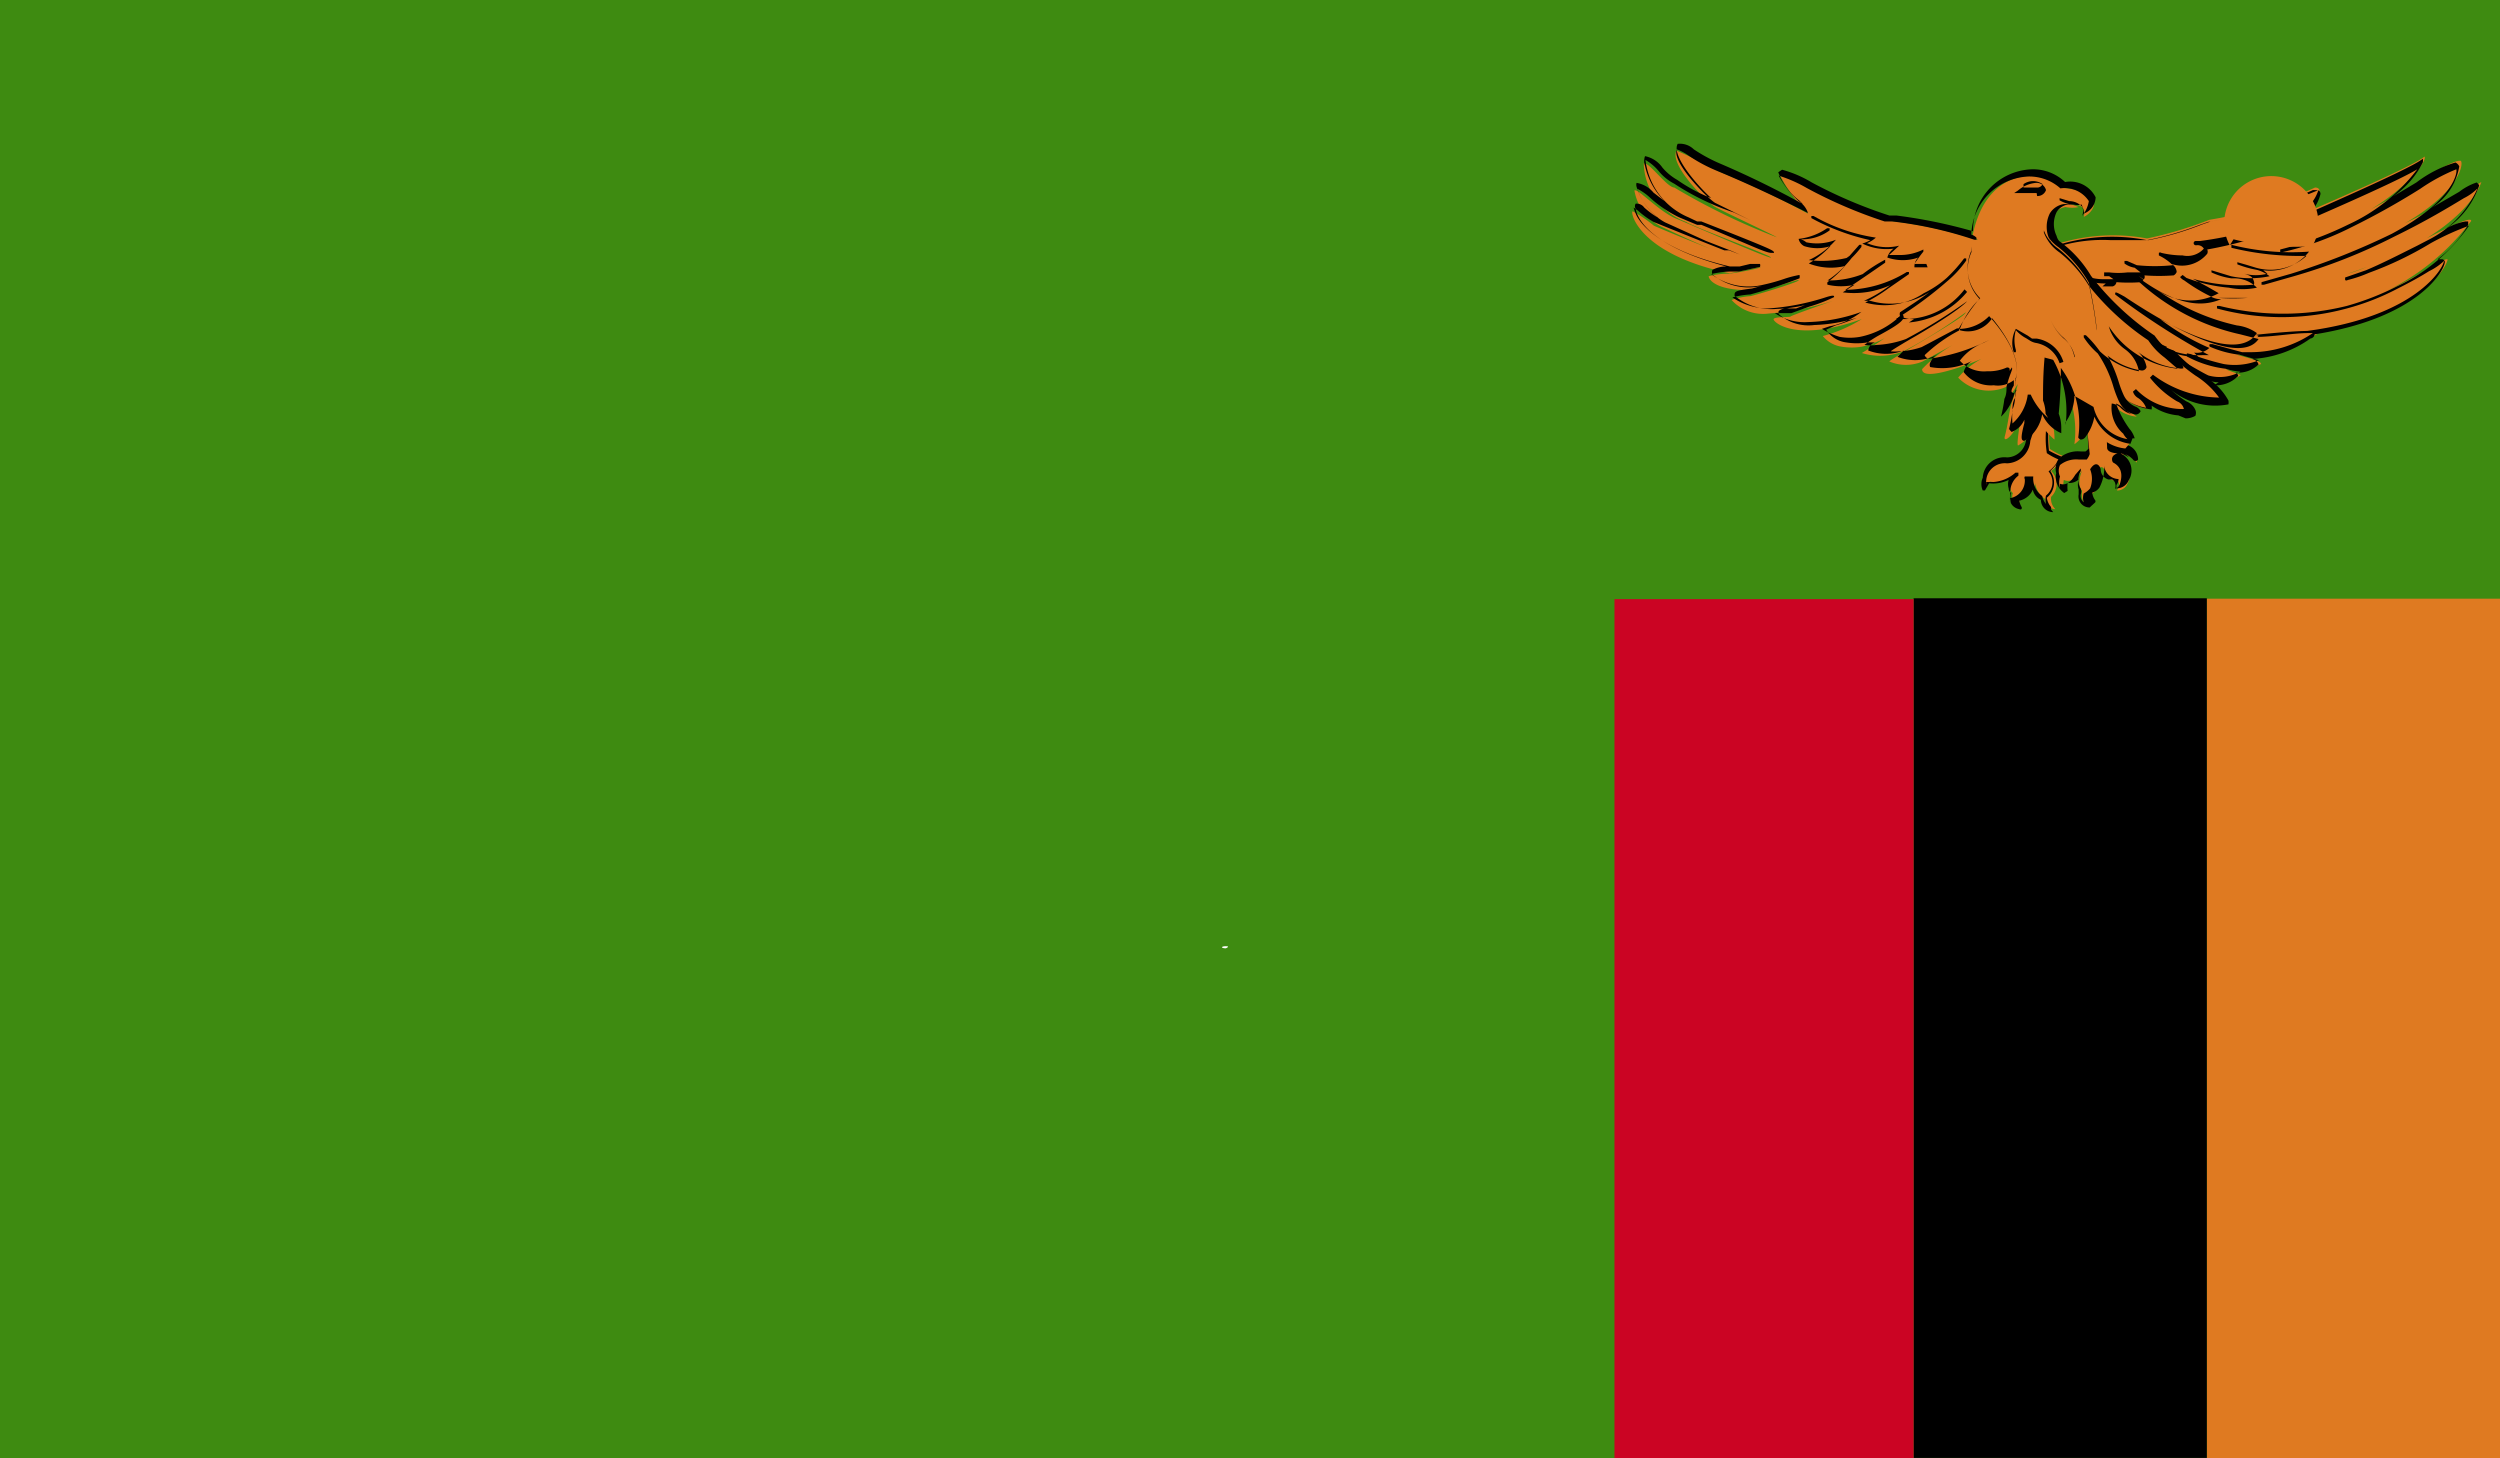 <svg xmlns="http://www.w3.org/2000/svg" xmlns:xlink="http://www.w3.org/1999/xlink" viewBox="0 0 58.92 34.37">
  <defs>
    <style>
      .a {
        fill: none;
      }

      .b {
        clip-path: url(#a);
      }

      .c {
        fill: #3e8b11;
      }

      .d {
        fill: #df7a21;
      }

      .e {
        fill: #cb0423;
      }

      .f {
        fill: #fff;
      }
    </style>
    <clipPath id="a" transform="translate(-952.25 -1187.7)">
      <rect class="a" x="952.25" y="1187.7" width="58.92" height="34.37"/>
    </clipPath>
  </defs>
  <title>Zambia</title>
  <g class="b">
    <rect class="c" width="58.92" height="34.37"/>
    <rect class="d" x="52.01" y="14.11" width="6.91" height="20.26"/>
    <rect x="45.1" y="14.1" width="6.91" height="20.26"/>
    <rect class="e" x="38.05" y="14.12" width="7.05" height="20.26"/>
    <g class="b">
      <path class="d" d="M1006.54,1192.73s2.6-1.11,2.85-1.34c0.11,0.14-1,1.54-3.29,2.05,2-.48,3.78-2,4.14-1.95,0.1,0,.08,1.48-4.6,2.74a21.84,21.84,0,0,0,5.09-2.24s-0.32,1.23-3.15,2.16c0.79-.19,2.94-1.49,2.91-1.24a5.54,5.54,0,0,1-5.95,2c3.09,0.8,5.1-1.13,5.39-1.1,0.06,0-.57,1.7-4.47,1.8,1.87-.2,1.33,0,1.33,0a2.51,2.51,0,0,1-2.43.28c1,0.29,1.16.3,1.18,0.39a2,2,0,0,1-1.75-.16,11.49,11.49,0,0,1,1.27.42,0.87,0.87,0,0,1-.81.1c-0.38-.17-3.86-2.32-3.86-2.32l5.94-1.63Z" transform="translate(-952.25 -1187.7)"/>
      <path d="M1004.54,1196.71a0.77,0.77,0,0,1-.31-0.07c-0.38-.17-3.73-2.23-3.87-2.32a0.05,0.05,0,0,1,0,0,0,0,0,0,1,0,0l5.94-1.63,0.25,0.08c0.86-.38,2.61-1.15,2.8-1.33h0l0,0a0.2,0.2,0,0,1,0,.09,2.11,2.11,0,0,1-.7.8l0.55-.33a2.9,2.9,0,0,1,.92-0.47,0.2,0.2,0,0,1,.09.09,1.42,1.42,0,0,1-.69,1l0.69-.4a1.41,1.41,0,0,1,.41-0.22,0.24,0.24,0,0,1,.06.07,2,2,0,0,1-.75,1,1.37,1.37,0,0,1,.42-0.15l0.07,0,0,0.08a2.75,2.75,0,0,1-.72.81l0.11,0a0.08,0.08,0,0,1,.06.06c0,0.2-.62,1.32-3.07,1.71h0s0,0.08-.1.1a2.61,2.61,0,0,1-1.37.48,0.19,0.19,0,0,1,.15.13,0.69,0.69,0,0,1-.55.19,0.1,0.1,0,0,1,.07.08,0.73,0.73,0,0,1-.57.22h0Zm-4-2.41c0.57,0.35,3.42,2.1,3.76,2.25a1,1,0,0,0,.75-0.09,1.63,1.63,0,0,1-.35-0.07,2.55,2.55,0,0,1-.91-0.29,0,0,0,0,1,0-.09,6.2,6.2,0,0,0,.87.27,1.54,1.54,0,0,0,.83-0.09h0l-0.46-.13a2.4,2.4,0,0,1-.7-0.19,0.05,0.05,0,0,1,0-.06,0,0,0,0,1,.06,0l0.7,0.19h0.24a2.6,2.6,0,0,0,1.43-.45h-0.09c-0.37,0-.78.08-1.2,0.09a0.06,0.06,0,0,1-.05,0,0,0,0,0,1,0-.05c0.57-.06,1-0.09,1.2-0.09,2.58-.34,3.22-1.49,3.23-1.65a1.39,1.39,0,0,1-.35.24c-0.19.12-.44,0.26-0.74,0.41a5.75,5.75,0,0,1-1.2.47,5.83,5.83,0,0,1-3.06,0,0,0,0,0,1,0-.06,0,0,0,0,1,.06,0,6.23,6.23,0,0,0,3,0,6.47,6.47,0,0,0,1.18-.46,4.27,4.27,0,0,0,1.7-1.43,6.32,6.32,0,0,0-.9.41,8.19,8.19,0,0,1-1.46.7,3.13,3.13,0,0,1-.5.17,0.05,0.05,0,0,1-.06,0,0,0,0,0,1,0-.06l0.49-.17c0.36-.15.81-0.38,1.21-0.58l0.23-.12a2.49,2.49,0,0,0,1.19-1.23,1.2,1.2,0,0,1-.32.23c-0.33.2-.89,0.54-1.63,0.9a13.21,13.21,0,0,1-2.38.94l-0.7.2h0a0,0,0,0,1-.06,0,0,0,0,0,1,0-.06l0.7-.2a16.7,16.7,0,0,0,2.37-.94c1.47-.79,1.55-1.45,1.52-1.52a4.38,4.38,0,0,0-.85.46,17.88,17.88,0,0,1-1.61.9,7,7,0,0,1-1.63.59,0.05,0.05,0,0,1-.06,0,0,0,0,0,1,0-.06h0a8,8,0,0,0,1.61-.59,4.25,4.25,0,0,0,1.62-1.3c-0.55.33-2.66,1.23-2.76,1.28l-0.25-.08-5.8,1.6h0Z" transform="translate(-952.25 -1187.7)"/>
      <path class="d" d="M999.56,1198.53a0.49,0.49,0,0,0-.54.46,0.34,0.34,0,0,0,0,.26,1.44,1.44,0,0,1,.13-0.2,0.76,0.76,0,0,0,.68-0.22c-0.35.36-.14,0.49-0.14,0.49a0.26,0.26,0,0,0,.18.34,0.23,0.23,0,0,1,0-.22,0.42,0.42,0,0,0,.34-0.49,0.54,0.54,0,0,0,.24.51,0.25,0.25,0,0,0,.24.24,0.35,0.35,0,0,1-.1-0.29,0.42,0.42,0,0,0,0-.61,1,1,0,0,0,.29-0.35,2,2,0,0,1-.32-0.17,3,3,0,0,1,0-.65l-0.13-.71-0.37,1.11a0.52,0.52,0,0,1-.5.48h0Z" transform="translate(-952.25 -1187.7)"/>
      <path d="M1000.64,1199.77h0a0.29,0.29,0,0,1-.29-0.29,0.33,0.33,0,0,1-.19-0.24,0.45,0.45,0,0,1-.32.26,0.45,0.45,0,0,0,.05.14,0.05,0.05,0,0,1,0,.06,0.05,0.05,0,0,1-.05,0,0.28,0.28,0,0,1-.19-0.13,0.38,0.38,0,0,1,0-.25,0.13,0.13,0,0,1-.06-0.11,0.35,0.35,0,0,1,0-.2,0.82,0.82,0,0,1-.46.08l-0.1.17a0,0,0,0,1-.05,0,0,0,0,0,1,0,0,0.36,0.36,0,0,1,0-.3,0.51,0.51,0,0,1,.57-0.48,0.46,0.46,0,0,0,.45-0.42h0v0l0.36-1.09a0.05,0.05,0,0,1,.05,0,0,0,0,0,1,0,0l0.13,0.71a2.81,2.81,0,0,0,0,.64,2.74,2.74,0,0,0,.29.14l0,0a0,0,0,0,1,0,0,1.12,1.12,0,0,1-.26.34,0.46,0.46,0,0,1-.08.63,0.41,0.41,0,0,0,.1.22,0,0,0,0,1,0,.06,0.05,0.05,0,0,1,0,0h0Zm-0.47-.84a0,0,0,0,1,0,0,0.51,0.51,0,0,0,.21.46,0.46,0.46,0,0,0,.09.19,0.43,0.43,0,0,1,0-.2,0.4,0.4,0,0,0,.06-0.57,0.06,0.06,0,0,1,0,0l0,0a0.84,0.84,0,0,0,.24-0.28,1.57,1.57,0,0,1-.28-0.15,2.25,2.25,0,0,1,0-.7l-0.09-.51-0.3.92h0a0.57,0.57,0,0,1-.55.53,0.44,0.44,0,0,0-.49.42,0.25,0.25,0,0,0,0,.09l0-.07h0.17a0.87,0.87,0,0,0,.52-0.22,0,0,0,0,1,.07,0,0,0,0,0,1,0,.07,0.48,0.48,0,0,0-.19.34,0.1,0.1,0,0,0,0,.08,0.79,0.79,0,0,0,0,.25l0,0a0.27,0.27,0,0,1,0-.14,0.42,0.42,0,0,0,.34-0.45,0.06,0.06,0,0,1,0-.06h0Z" transform="translate(-952.25 -1187.7)"/>
      <path class="d" d="M1002.14,1196.93a1.19,1.19,0,0,0,.76.41c0.14-.12-0.29-0.37-0.29-0.42a1.42,1.42,0,0,0,1.18.48c0.16-.23-0.29-0.2-0.78-0.81a2.35,2.35,0,0,0,1.61.54c0.17-.18-0.89-0.76-1.25-1.2l-0.92-.47-1.25,1Z" transform="translate(-952.25 -1187.7)"/>
      <path d="M1003.59,1197.49a1.26,1.26,0,0,1-.63-0.23v0a0.27,0.27,0,0,1,0,.09h0a1.21,1.21,0,0,1-.8-0.41l-0.93-.45a0,0,0,0,1,0,0,0,0,0,0,1,0,0l1.25-1,1,0.46a4.59,4.59,0,0,0,.7.61,1.45,1.45,0,0,1,.59.58,0.28,0.28,0,0,1,0,.09,1.64,1.64,0,0,1-1.35-.34,2.53,2.53,0,0,0,.36.27,0.39,0.39,0,0,1,.21.2,0.18,0.18,0,0,1,0,.14,0.45,0.45,0,0,1-.23.06h0Zm-1-.62h0a1.52,1.52,0,0,0,1.13.47,0.25,0.25,0,0,0-.16-0.18,2.31,2.31,0,0,1-.64-0.56,0,0,0,0,1,.07-0.07,2.66,2.66,0,0,0,1.56.54,2,2,0,0,0-.56-0.52,4.31,4.31,0,0,1-.7-0.61l-0.9-.46-1.14,1,0.87,0.42a1.16,1.16,0,0,0,.71.41,0.49,0.49,0,0,0-.19-0.23,0.26,0.26,0,0,1-.12-0.15,0,0,0,0,1,0,0h0Z" transform="translate(-952.25 -1187.7)"/>
      <path class="d" d="M1000.73,1193.45a4.38,4.38,0,0,1,2.12-.13,9,9,0,0,0,1.47-.44,9.43,9.43,0,0,0,2.49-.76c0.3,0-.08.55-0.46,0.69a7.4,7.4,0,0,1-2.37.62c0.62,0,.27.52-0.76,0.28,0.49,0.28.31,0.32,0.31,0.32a2.48,2.48,0,0,1-1.1-.15c0.58,0.22.34,0.3,0.34,0.3a2.3,2.3,0,0,1-.87-0.07c0.42,0.13.21,0.21,0.21,0.21a1.45,1.45,0,0,1-.63,0,3.17,3.17,0,0,1-.75-0.82h0Z" transform="translate(-952.25 -1187.7)"/>
      <path d="M1001.88,1194.38a1.24,1.24,0,0,1-.42-0.06,2.24,2.24,0,0,1-.69-0.73l-0.07-.1a0,0,0,0,1,0,0,0.05,0.05,0,0,1,0,0,4.29,4.29,0,0,1,2.15-.13h0a7.45,7.45,0,0,0,1.24-.36l0.2-.07a9.29,9.29,0,0,0,2.47-.75c0.13,0,.17,0,0.18.09a1,1,0,0,1-.6.69,9.38,9.38,0,0,1-2.07.62,0.12,0.12,0,0,1,0,.1,0.77,0.77,0,0,1-.87.23,0.23,0.23,0,0,1,.15.2,0.16,0.16,0,0,1-.07.08,4.53,4.53,0,0,1-.69,0,0.1,0.1,0,0,1,0,.07,0.24,0.24,0,0,1-.08.09,3.8,3.8,0,0,1-.58,0,0.08,0.08,0,0,1,0,0,0.12,0.12,0,0,1-.09.1l-0.24,0h0Zm-1.07-.92,0,0.06a2.34,2.34,0,0,0,.64.7,1.15,1.15,0,0,0,.39.06h0.22s0,0-.1-0.07l-0.12,0a0,0,0,0,1,0-.09l0.12,0a1.88,1.88,0,0,0,.43,0h0.31s0,0-.14-0.11a0.56,0.56,0,0,1-.24-0.1,0,0,0,0,1,0-.06,0,0,0,0,1,.06,0l0.23,0.1a4.07,4.07,0,0,0,.85,0,1.27,1.27,0,0,0-.33-0.23,0,0,0,0,1,0-.06,0.05,0.05,0,0,1,.06,0,2.22,2.22,0,0,0,.5.06,0.52,0.52,0,0,0,.5-0.16,0.17,0.17,0,0,0-.17-0.08H1004a0.05,0.05,0,0,1,0-.1h0.1a8.31,8.31,0,0,0,2.25-.62,0.92,0.92,0,0,0,.54-0.58,11,11,0,0,1-2.54.74l-0.2.07a7.07,7.07,0,0,1-1.26.37c-0.36,0-.65,0-0.89,0a3.57,3.57,0,0,0-1.17.13h0Z" transform="translate(-952.25 -1187.7)"/>
      <path class="d" d="M1001.41,1197.17l0.06,1.12-0.06.09s-0.8-.12-0.69.46a0.42,0.42,0,0,0,.17.44,0.75,0.75,0,0,1,0-.27s0.21,0.13.43-.22c-0.14.35,0,.47,0,0.48s-0.06.35,0.23,0.34a0.26,0.26,0,0,1-.06-0.26s0.3,0,.2-0.59c0.11-.11.15,0,0.15,0a0.26,0.26,0,0,0,.3.26c0.12,0.07,0,.24,0,0.24a0.26,0.26,0,0,0,.25-0.16,0.4,0.4,0,0,0-.19-0.57c0-.12.13-0.12,0.13-0.12a0.56,0.56,0,0,1,.26.17c0.06,0.1,0-.26-0.21-0.3s-0.33-.07-0.33-0.09-0.05-.81-0.08-1Z" transform="translate(-952.25 -1187.7)"/>
      <path d="M1001.5,1199.66a0.26,0.26,0,0,1-.26-0.31l0-.11a0.4,0.4,0,0,1,0-.24,0.32,0.32,0,0,1-.26.08,0.84,0.84,0,0,0,0,.19,0,0,0,0,1-.08.05,0.46,0.46,0,0,1-.19-0.47,0.41,0.41,0,0,1,.07-0.35,0.67,0.67,0,0,1,.51-0.16h0.11a0.23,0.23,0,0,0,.07-0.07l-0.07-1.09,0.54-.09a8.58,8.58,0,0,1,.13,1.09,0.7,0.7,0,0,0,.28,0,0.36,0.36,0,0,1,.29.35,0.07,0.07,0,0,1-.12,0,0.51,0.51,0,0,0-.23-0.14,0.18,0.18,0,0,0-.06,0,0.44,0.44,0,0,1,.19.63,0.31,0.31,0,0,1-.29.19,0,0,0,0,1,0-.08,0.24,0.24,0,0,0,.05-0.14,0.35,0.35,0,0,1-.34-0.32,1,1,0,0,1-.11.52,0.31,0.31,0,0,1-.17.12,0.36,0.36,0,0,0,.07.18,0.05,0.05,0,0,1,0,.05,0.05,0.05,0,0,1,0,0h0Zm-0.21-.92h0a0,0,0,0,1,0,.06,0.41,0.41,0,0,0,0,.42,0.18,0.18,0,0,1,0,.13,0.2,0.2,0,0,0,.07.19,0.33,0.33,0,0,1,0-.21,0.46,0.46,0,0,0,.15-0.12,0.61,0.61,0,0,0,0-.45c0.14-.22.23-0.08,0.25,0a0.25,0.25,0,0,0,.18.24h0.09a0.14,0.14,0,0,1,.07.09,0.23,0.23,0,0,1,0,.13,0.18,0.18,0,0,0,.11-0.11c0.09-.27,0-0.43-0.16-0.51a0.13,0.13,0,0,1,0-.15,0.21,0.21,0,0,1,.16-0.07,0.72,0.72,0,0,1,.21.1l0,0a0.2,0.2,0,0,0-.14-0.09c-0.09,0-.37,0-0.37-0.14s-0.05-.81-0.08-1l-0.44.08,0.11,1.07a0.38,0.38,0,0,1-.07.13l-0.08,0h-0.11a0.61,0.61,0,0,0-.44.13,0.32,0.32,0,0,0,0,.27,0.56,0.56,0,0,0,0,.29,0.6,0.6,0,0,1,0-.12,0.05,0.05,0,0,1,0,0h0s0.18,0.1.36-.21l0,0h0Z" transform="translate(-952.25 -1187.7)"/>
      <path class="d" d="M1002.47,1198.12a2.19,2.19,0,0,1-.39-0.85,0.85,0.85,0,0,0,.53.25,1.63,1.63,0,0,1-.39-0.38,3.49,3.49,0,0,0-.84-1.51c0.41,0.63,1.33,1,1.37.82s-0.82-.88-0.77-1a2.27,2.27,0,0,0,1.66,1,6.1,6.1,0,0,0-.66-0.72,6.43,6.43,0,0,1-1.51-1.42,2.56,2.56,0,0,0-.75-0.81,0.31,0.31,0,0,1-.06-0.13c-0.24-.57.08-0.76,0.27-0.79a0.77,0.77,0,0,0,.31,0l-0.4-.15c0.17,0.13.62,0,.52,0.38,0.19-.07.61-0.56-0.47-0.68-0.35-.4-1.79-0.63-2.15,1.12l0.13,0.11a10.86,10.86,0,0,0-2.12-.46c-1.19-.34-2.43-1.17-2.55-1.07a3.53,3.53,0,0,0,.67.91,20.23,20.23,0,0,0-2.11-1,10.06,10.06,0,0,0-1-.49c-0.17.35,0.73,1.22,0.9,1.32s1.48,0.71,1.46.72a15.6,15.6,0,0,1-2.41-1.17c-0.17,0-.6-0.61-0.72-0.57a1.51,1.51,0,0,0,1,1.38c0.15,0.11,2,.79,2,0.84s-2.14-.88-2.22-0.91c-0.41-.16-0.92-0.73-1-0.67a1.17,1.17,0,0,0,.65.86c0.22,0.1,1.06.51,1.81,0.78,0,0-1.36-.53-2-0.81a3,3,0,0,0-.5-0.34c-0.07,0,.11,1,2.28,1.46,0.06,0,.76-0.17.73-0.14s-0.7.16-.77,0.15a1.84,1.84,0,0,0-.45.06c0,0.06.14,0.39,1.26,0.32,0.14,0,.92-0.28.86-0.22s-1.06.36-1.14,0.37a1.71,1.71,0,0,0-.44.09,1,1,0,0,0,.87.32,6.76,6.76,0,0,0,1.52-.3s-1,.35-1,0.37-0.38,0-.4.06,0.5,0.57,2.08,0a3.38,3.38,0,0,1-.92.4,0.7,0.7,0,0,0,.44.25,1.43,1.43,0,0,0,.48,0,2,2,0,0,0,1-.55,9.06,9.06,0,0,1-1,.7,1.46,1.46,0,0,0,1-.05,11.77,11.77,0,0,0,1.45-.91c0,0.12-1.82,1.12-1.8,1.16a1,1,0,0,0,.78,0l0.82-.45a3.18,3.18,0,0,0-.83.63c0,0.36,1.45-.25,1.57-0.32a1.84,1.84,0,0,0-.72.52,1,1,0,0,0,1.17.2,1.64,1.64,0,0,1,0,.28,1.39,1.39,0,0,0,.23-0.33c0,0.12-.11.3-0.16,0.52s-0.07.45-.14,0.71,0.49-.22.42-1c0,0.41-.16,1.18-0.11,1.22a0.83,0.83,0,0,0,.43-0.7,1.61,1.61,0,0,0,.43.56,1.36,1.36,0,0,0-.07-0.46c0-.31,0-0.75.06-1.23a2.46,2.46,0,0,1,.48,1.8,0.77,0.77,0,0,0,.32-0.69,1,1,0,0,0,.88.79h0Z" transform="translate(-952.25 -1187.7)"/>
      <path d="M1002.46,1198.16a1.09,1.09,0,0,1-.85-0.64,1.12,1.12,0,0,1-.21.48,0.14,0.14,0,0,1-.11.06,0.09,0.09,0,0,1-.06-0.05,2.21,2.21,0,0,0-.41-1.64,10.58,10.58,0,0,1-.05,1.08,0.92,0.92,0,0,1,.06.32v0.14a0.86,0.86,0,0,1-.45-0.45,0.9,0.9,0,0,1-.42.63c-0.09,0-.08-0.11,0-0.42v-0.08a0.52,0.52,0,0,1-.3.29,0.38,0.38,0,0,1-.06-0.07,3.62,3.62,0,0,0,.08-0.42c0-.1,0-0.2.05-0.29s0-.17.07-0.24l-0.09.1c-0.07,0-.07-0.06,0-0.17a0.74,0.74,0,0,0,0-.13,0.61,0.61,0,0,1-.47.12,0.81,0.81,0,0,1-.71-0.31,0.43,0.43,0,0,1,.21-0.27,1.54,1.54,0,0,1-1,.15,0.12,0.12,0,0,1,0-.1,0.43,0.43,0,0,1,.17-0.2l-0.11.06a1.15,1.15,0,0,1-.83,0s0,0,.15-0.15a1.16,1.16,0,0,1-.84,0,0.23,0.23,0,0,1,.16-0.19l-0.18,0a1.53,1.53,0,0,1-.5,0,0.65,0.65,0,0,1-.47-0.3s0,0,.22-0.1a4,4,0,0,0,.5-0.18,3.73,3.73,0,0,1-1,.17,1.05,1.05,0,0,1-.84-0.26,0.15,0.15,0,0,1,0-.07,0.32,0.32,0,0,1,.25-0.06l0.16,0,0.21-.08a3.24,3.24,0,0,1-.66.09,1.37,1.37,0,0,1-1-.31c0-.1,0-0.12.41-0.17l0.26-.07a1.34,1.34,0,0,1-1.19-.26,0.13,0.13,0,0,1,0-.11,0.69,0.69,0,0,1,.33-0.08c-1.57-.41-2.08-1-2.14-1.36a0.11,0.11,0,0,1,0-.12,0.22,0.22,0,0,1,.2.09,2,2,0,0,0,.34.25h0a1.42,1.42,0,0,1-.52-0.74,0.17,0.17,0,0,1,0-.09,0.66,0.66,0,0,1,.4.23l0.26,0.2a1.66,1.66,0,0,1-.46-0.83,0.34,0.34,0,0,1,0-.23,0.66,0.66,0,0,1,.41.27,1.3,1.3,0,0,0,.35.29,3.88,3.88,0,0,0,.8.43c-0.3-.27-0.95-1-0.79-1.28a0.47,0.47,0,0,1,.38.13,3.78,3.78,0,0,0,.63.34,21.39,21.39,0,0,1,1.94.95l-0.08-.08a1.52,1.52,0,0,1-.5-0.67l0.09-.06a2.72,2.72,0,0,1,.7.3,11,11,0,0,0,1.83.78l0.17,0a11.93,11.93,0,0,1,1.8.37,1.44,1.44,0,0,1,1.38-1.46,1.1,1.1,0,0,1,.79.3,0.67,0.67,0,0,1,.72.36,0.42,0.42,0,0,1-.27.38,1.19,1.19,0,0,0-.06-0.21l0,0h0a0.43,0.43,0,0,1-.2,0h-0.12a0.38,0.38,0,0,0-.27.18,0.64,0.64,0,0,0,0,.56,0.29,0.29,0,0,0,.06.12,2.74,2.74,0,0,1,.75.82,6.47,6.47,0,0,0,1.5,1.41,1.68,1.68,0,0,0,.39.4,0.54,0.54,0,0,1,.29.37,0.21,0.21,0,0,1-.11,0,1.81,1.81,0,0,1-1-.42,0.64,0.64,0,0,1,.24.39,0.11,0.11,0,0,1-.13.08,1.7,1.7,0,0,1-.79-0.35,3.2,3.2,0,0,1,.26.61,2.57,2.57,0,0,0,.12.32,0.55,0.55,0,0,0,.27.27,0.23,0.23,0,0,1,.13.11,0.13,0.13,0,0,1-.11.08,0.56,0.56,0,0,1-.31-0.16,0.52,0.52,0,0,0-.16-0.1,2.38,2.38,0,0,0,.32.6,0.58,0.58,0,0,1,.12.22l-0.05,0h0Zm-0.87-.87a0,0,0,0,1,0,0,1,1,0,0,0,.8.76,0.5,0.5,0,0,1-.1-0.13,0.81,0.81,0,0,1-.27-0.71,0.37,0.37,0,0,1,.22.11,0.5,0.5,0,0,0,.25.14h0s0,0,0,0a0.65,0.65,0,0,1-.3-0.3,2.72,2.72,0,0,1-.13-0.34,2.77,2.77,0,0,0-.37-0.79,1.82,1.82,0,0,1-.33-0.38,0,0,0,0,1,0-.05,0,0,0,0,1,.05,0,2.63,2.63,0,0,1,.33.38,1.85,1.85,0,0,0,.92.47,0.82,0.82,0,0,0-.33-0.52,1,1,0,0,1-.38-0.54,0,0,0,0,1,0,0,0,0,0,0,1,0,0,2.21,2.21,0,0,0,1.62,1l-0.3-.26a1.62,1.62,0,0,1-.39-0.41,6.18,6.18,0,0,1-1.51-1.43,2.75,2.75,0,0,0-.73-0.78,0.33,0.33,0,0,1-.08-0.15,0.71,0.71,0,0,1,0-.63,0.47,0.47,0,0,1,.33-0.22h0.2l-0.07,0a0.76,0.76,0,0,1-.23-0.09,0,0,0,0,1,0-.05,0,0,0,0,1,0,0l0.23,0.07a0.42,0.42,0,0,1,.3.13,0.26,0.26,0,0,1,0,.22,0.74,0.74,0,0,0,.16-0.35,0.68,0.68,0,0,0-.67-0.3,1.1,1.1,0,0,0-.76-0.28,1.41,1.41,0,0,0-1.34,1.37,0.27,0.27,0,0,1,.12.07,0,0,0,0,1,0,.05,0,0,0,0,1-.05,0,9.36,9.36,0,0,0-1.93-.43l-0.18,0a11,11,0,0,1-1.84-.79,3.18,3.18,0,0,0-.66-0.29,2.22,2.22,0,0,0,.47.6,0.52,0.52,0,0,1,.22.28c-0.81-.41-1.51-0.73-2.16-1a3.69,3.69,0,0,1-.65-0.35,1.23,1.23,0,0,0-.28-0.15c-0.13.3,0.72,1.15,0.9,1.26l0.83,0.41,0.62,0.3h0a0,0,0,0,1,0,0l0,0,0,0-0.62-.3-0.38-.18a6,6,0,0,1-1.41-.68,1.15,1.15,0,0,1-.37-0.3,1.15,1.15,0,0,0-.31-0.26,1.71,1.71,0,0,0,.08.35,1.67,1.67,0,0,0,.93,1l0.21,0.1,0.1,0,0.71,0.28c1,0.4,1,.41,1,0.46H994c-0.14,0-.51-0.19-1.65-0.66l-0.1,0h0l-0.43-.18a2.88,2.88,0,0,1-.67-0.45,1.27,1.27,0,0,0-.31-0.22,1.39,1.39,0,0,0,.65.79l0.2,0.09,0.77,0.35,0.59,0.23,0.21,0.09h0s0,0,0,0h0l0,0-0.26-.1-0.11,0-0.48-.19-1.19-.48a2.1,2.1,0,0,1-.36-0.26l-0.11-.08a1.52,1.52,0,0,0,.07.19c0.12,0.23.59,0.82,2.2,1.2l0.23,0,0.25-.06,0.23,0a0.12,0.12,0,0,1,0,.07s-0.49.11-.5,0.11l-0.21,0H993a2.28,2.28,0,0,0-.42.06,1.47,1.47,0,0,0,1.23.25,4.38,4.38,0,0,0,.47-0.13,2.52,2.52,0,0,1,.38-0.1,0.15,0.15,0,0,1,0,.08,12,12,0,0,1-1.16.38,2,2,0,0,0-.42.07,1.5,1.5,0,0,0,.84.26h0a5.61,5.61,0,0,0,1.38-.27c0.23-.07.16,0,0.18,0a0,0,0,0,1,0,0,3.76,3.76,0,0,1-.6.23l-0.41.15-0.19,0-0.2,0a1.25,1.25,0,0,0,.79.21,4,4,0,0,0,1.25-.24,0,0,0,0,1,0,0,0,0,0,0,1,0,0,1.74,1.74,0,0,1-.75.34l-0.18.06a1.69,1.69,0,0,0,.42.19,1.39,1.39,0,0,0,.47,0,1.93,1.93,0,0,0,1-.54c0.1,0.1,0,.21-0.54.5a2.7,2.7,0,0,0-.35.23,1.1,1.1,0,0,0,.28,0,2.35,2.35,0,0,0,.7-0.14,12.56,12.56,0,0,0,1.44-.89,0,0,0,0,1,0,0s0,0,0,0-0.15.2-1.21,0.82c-0.28.16-.56,0.33-0.59,0.36a1,1,0,0,0,.2,0,1.86,1.86,0,0,0,.53-0.1l0.19-.1,0.64-.34a0,0,0,0,1,.05,0,0,0,0,0,1,0,.05h0a3.53,3.53,0,0,0-.81.58,0.12,0.12,0,0,0,.14.08,4.42,4.42,0,0,0,1.24-.37l0.15-.07a0,0,0,0,1,0,0,0,0,0,0,1,0,0l-0.14.07a1.28,1.28,0,0,0-.56.42,0.76,0.76,0,0,0,.64.25,1.06,1.06,0,0,0,.47-0.09c0.09,0,.08.07,0,0.2v0c0-.07.12-0.18,0.15-0.26a0,0,0,0,1,0,0,0,0,0,0,1,0,0,1.52,1.52,0,0,1-.07.22,2.89,2.89,0,0,0-.09.29c0,0.09,0,.19-0.05.29a3.71,3.71,0,0,1-.08.42,1.12,1.12,0,0,0,.34-0.69,2,2,0,0,0,0-.28h0a0.1,0.1,0,0,1,0-.07h0a1.73,1.73,0,0,1,0,.35c0,0.18,0,.36-0.07.52a2,2,0,0,0,0,.33,1.09,1.09,0,0,0,.36-0.68,0,0,0,0,1,.07,0,1.62,1.62,0,0,0,.41.55l-0.06-.1a0.94,0.94,0,0,0-.06-0.31c0-.3,0-0.69.05-1.14v-0.11a0,0,0,0,1,0,0,0,0,0,0,1,0,0,2.49,2.49,0,0,1,.48,1.83l0-.07a1.09,1.09,0,0,0,.21-0.62,0,0,0,0,1,0,0h0Z" transform="translate(-952.25 -1187.7)"/>
      <path class="d" d="M995.32,1192.9a1.15,1.15,0,0,1-.66.21c0.09,0.36.85,0.08,0.85,0.08a1.89,1.89,0,0,1-.62.47,1.51,1.51,0,0,0,.92,0,1.88,1.88,0,0,0,.3-0.32,5.45,5.45,0,0,1-.77.77,1.19,1.19,0,0,0,.86-0.08,3.77,3.77,0,0,1,.53-0.34s-1,.69-1,0.69a2.57,2.57,0,0,0,1.59-.41,6.7,6.7,0,0,1-1.12.71,1.66,1.66,0,0,0,1.56-.18,2.62,2.62,0,0,0,1-.83,6.3,6.3,0,0,1-1.66,1.38c0,0.08.71,0.4,1.68-.61Z" transform="translate(-952.25 -1187.7)"/>
      <path d="M997.36,1195.22a0.64,0.64,0,0,1-.33-0.07,0.13,0.13,0,0,1,0-.09c0.24-.16.48-0.31,0.7-0.48a1.69,1.69,0,0,1-1.4.21l-0.15,0a0,0,0,0,1,0,0,0,0,0,0,1,0,0,3,3,0,0,0,.62-0.37l0,0a2.06,2.06,0,0,1-1.12.17,0,0,0,0,1,0,0,0,0,0,0,1,0,0l0.28-.18a1.42,1.42,0,0,1-.64,0,0.11,0.11,0,0,1,0-.06,2.39,2.39,0,0,0,.41-0.38,1.42,1.42,0,0,1-.85-0.06,2.33,2.33,0,0,0,.51-0.41,1,1,0,0,1-.62,0,0.25,0.25,0,0,1-.13-0.17,1.47,1.47,0,0,0,.67-0.25,0,0,0,0,1,.06,0,0,0,0,0,1,0,.05,1.09,1.09,0,0,1-.68.21,0.35,0.35,0,0,1,.13.07,1.2,1.2,0,0,0,.7-0.06,0,0,0,0,1,0,0,0,0,0,0,1,0,0,1.87,1.87,0,0,1-.64.48,2.53,2.53,0,0,0,.89-0.05l0.07-.05,0.23-.26a0,0,0,0,1,.05,0,0,0,0,0,1,0,.05,2.53,2.53,0,0,1-.23.26,2.39,2.39,0,0,1-.57.53,2.19,2.19,0,0,0,.83-0.15,3.62,3.62,0,0,1,.53-0.34,0,0,0,0,1,0,.07c-0.56.39-.82,0.56-0.94,0.64a2.79,2.79,0,0,0,1.45-.42,0,0,0,0,1,.05,0,0,0,0,0,1,0,.05l-0.49.34a3.63,3.63,0,0,1-.54.33h0a1.66,1.66,0,0,0,1.38-.22,2.4,2.4,0,0,0,.54-0.36,3.48,3.48,0,0,0,.41-0.46,0,0,0,0,1,.05,0,0,0,0,0,1,0,.05,2.53,2.53,0,0,1-.45.49,9,9,0,0,1-1.21.89s0.09,0,.22,0a1.78,1.78,0,0,0,1.4-.7,0,0,0,0,1,.06.06,2,2,0,0,1-1.37.72h0Z" transform="translate(-952.25 -1187.7)"/>
      <path class="d" d="M1000.54,1195.07a1.12,1.12,0,0,0,.32.54,0.78,0.78,0,0,1,.28.46Z" transform="translate(-952.25 -1187.7)"/>
      <path d="M1001.15,1196.11a0,0,0,0,1,0,0,0.76,0.76,0,0,0-.27-0.44,1.15,1.15,0,0,1-.34-0.56,0,0,0,0,1,0,0,0,0,0,0,1,0,0,1.08,1.08,0,0,0,.31.52,0.81,0.81,0,0,1,.29.49,0,0,0,0,1,0,0h0Z" transform="translate(-952.25 -1187.7)"/>
      <path class="d" d="M1000.41,1193.08a1,1,0,0,0,.36.45,3,3,0,0,1,.71.83,9.81,9.81,0,0,1,.18,1.06Z" transform="translate(-952.25 -1187.7)"/>
      <path d="M1001.66,1195.45h0a0,0,0,0,1,0,0,10.26,10.26,0,0,0-.17-1,3,3,0,0,0-.7-0.8,1,1,0,0,1-.37-0.47,0,0,0,0,1,0-.05,0,0,0,0,1,0,0,0.92,0.92,0,0,0,.34.43,3.05,3.05,0,0,1,.73.85,9.57,9.57,0,0,1,.18,1.08,0,0,0,0,1,0,0h0Z" transform="translate(-952.25 -1187.7)"/>
      <path class="d" d="M998.76,1193.5a1.12,1.12,0,0,0,.17,1.25,2.8,2.8,0,0,0-.5.69,0.74,0.74,0,0,0,.78-0.27c0.82,1,.55,1.48.55,1.48Z" transform="translate(-952.25 -1187.7)"/>
      <path d="M999.75,1196.68h0a0,0,0,0,1,0-.05s0.25-.46-0.55-1.43a0.68,0.68,0,0,1-.77.28,1.9,1.9,0,0,1,.49-0.75,1,1,0,0,1-.21-1.12,0.38,0.38,0,0,0,0-.1,0,0,0,0,1,0,0,0,0,0,0,1,0,0,0.33,0.33,0,0,1,0,.14,1,1,0,0,0,.19,1.09,5.08,5.08,0,0,0-.49.71h0.06a1,1,0,0,0,.66-0.3c0.89,1,.62,1.51.61,1.53l0,0h0Z" transform="translate(-952.25 -1187.7)"/>
      <path class="d" d="M999.69,1195.93a0.67,0.67,0,0,1,.06-0.51,1.57,1.57,0,0,0,.32.24,1,1,0,0,1,.72.56Z" transform="translate(-952.25 -1187.7)"/>
      <path d="M1000.79,1196.26a0,0,0,0,1,0,0,0.72,0.72,0,0,0-.57-0.48,0.41,0.41,0,0,1-.14-0.06l-0.08-.05a0.81,0.81,0,0,1-.24-0.19,0.85,0.85,0,0,0,0,.47,0,0,0,0,1,0,.05,0,0,0,0,1-.05,0,0.7,0.7,0,0,1,.05-0.55l0.28,0.16,0.1,0.07,0.11,0a0.78,0.78,0,0,1,.63.55,0,0,0,0,1,0,0h0Z" transform="translate(-952.25 -1187.7)"/>
      <path class="d" d="M1000.42,1192.11s-0.12-.3-0.59,0c0.25,0,.5.16,0.59,0h0Z" transform="translate(-952.25 -1187.7)"/>
      <path d="M1000.25,1192.25h0l-0.21,0-0.21,0h-0.11l0.09-.06a0.76,0.76,0,0,1,.42-0.18,0.23,0.23,0,0,1,.24.17,0.21,0.21,0,0,1-.21.14h0Zm-0.31-.13,0.12,0,0.19,0h0a0.14,0.14,0,0,0,.14-0.08h0a0.39,0.39,0,0,0-.45,0h0Z" transform="translate(-952.25 -1187.7)"/>
      <path class="d" d="M1004.89,1193.34a5.75,5.75,0,0,0,1.86.16,1.11,1.11,0,1,0-1,.57,2.09,2.09,0,0,1-1.42-.13c1,0.32,1,.3,1.08.42a3.12,3.12,0,0,1-1.82-.28,7,7,0,0,0,1,.59c-0.31.14-.88,0.27-1.94-0.47a7.41,7.41,0,0,0,2.83,1.41c-0.48.71-2.35-.42-3.21-1a13.24,13.24,0,0,0,2.13,1.35,1.43,1.43,0,0,1-1.09-.07Z" transform="translate(-952.25 -1187.7)"/>
      <path d="M1004.06,1196.11h0a1.58,1.58,0,0,1-.78-0.18l0.07,0a1.89,1.89,0,0,0,.81.14l0.15,0a17.51,17.51,0,0,1-2.21-1.43h0l0,0c0-.07,0-0.07.22,0.05,0.79,0.53,2.69,1.69,3.16,1l-0.43-.11a5.19,5.19,0,0,1-2.4-1.25,0,0,0,0,1,0-.05,0,0,0,0,1,.05,0c1,0.72,1.57.61,1.9,0.47a0.45,0.45,0,0,1-.26-0.07,4,4,0,0,1-.61-0.37,0.28,0.28,0,0,1-.1-0.08,0,0,0,0,1,.06-0.05l0.09,0.07a3.72,3.72,0,0,0,1,.23,1.59,1.59,0,0,0,.66,0,0.74,0.74,0,0,0-.54-0.22l-0.06,0a1.64,1.64,0,0,1-.47-0.14,0,0,0,0,1,0-.05,0,0,0,0,1,0,0l0.46,0.14a2.22,2.22,0,0,0,.91,0,0.82,0.82,0,0,0-.3-0.15,2.39,2.39,0,0,1-.46-0.13,0,0,0,0,1,0-.05,0,0,0,0,1,0,0l0.21,0.06,0.23,0.07a1.26,1.26,0,0,0,1.19-.28,6.74,6.74,0,0,1-1.77-.19l0-.07a5.76,5.76,0,0,0,1.83.16,0,0,0,0,1,0,0,0,0,0,0,1,0,0,1.19,1.19,0,0,1-1.08.44l0.1,0.08a0.08,0.08,0,0,1,0,0,0.1,0.1,0,0,1,0,0,1.09,1.09,0,0,1-.55,0c0.19,0.06.2,0.09,0.23,0.18a0.13,0.13,0,0,1,0,.08,4.06,4.06,0,0,1-1.44-.14l0.35,0.19,0.26,0.15a1.37,1.37,0,0,1-1.47-.09,5.18,5.18,0,0,0,1.9.85,1,1,0,0,1,.47.18c-0.35.55-1.36,0.17-2.28-.33a5.47,5.47,0,0,0,1.16.68l0,0a0,0,0,0,1,0,0,0.43,0.43,0,0,1-.36.11h0Z" transform="translate(-952.25 -1187.7)"/>
      <path class="d" d="M1005.24,1194.66a4.73,4.73,0,0,1-.71,0h0.71Z" transform="translate(-952.25 -1187.7)"/>
      <path d="M1004.78,1194.72h-0.25a0,0,0,0,1,0,0,0,0,0,0,1,0,0,4.82,4.82,0,0,0,.7,0,0,0,0,0,1,0,0,0,0,0,0,1,0,0l-0.47,0h0Z" transform="translate(-952.25 -1187.7)"/>
      <path class="d" d="M994.92,1192.69a4.47,4.47,0,0,0,1.49.51,0.79,0.79,0,0,1-.29.16,1.31,1.31,0,0,0,.88.1l-0.25.23a1.1,1.1,0,0,0,.84-0.08,3.61,3.61,0,0,0-.21.29l0.31,0Z" transform="translate(-952.25 -1187.7)"/>
      <path d="M997.68,1194h0l-0.31,0a0.29,0.29,0,0,1,.09-0.23,1.12,1.12,0,0,1-.73,0,0.38,0.38,0,0,1,.15-0.21,1.31,1.31,0,0,1-.74-0.12,0.06,0.06,0,0,1,0,0s0,0,0,0a0.84,0.84,0,0,0,.19-0.08,5.24,5.24,0,0,1-1.39-.52,0,0,0,0,1,0-.05,0,0,0,0,1,.05,0,4.21,4.21,0,0,0,1.47.51,0,0,0,0,1,0,0,0,0,0,0,1,0,0,0.67,0.67,0,0,1-.21.13,1.22,1.22,0,0,0,.76.06,0,0,0,0,1,0,0,0,0,0,0,1,0,0l-0.24.22H997a1.23,1.23,0,0,0,.58-0.13,0,0,0,0,1,0,0,0,0,0,0,1,0,.05,3.27,3.27,0,0,0-.21.29l0.28,0a0,0,0,0,1,0,0,0,0,0,0,1,0,0h0Z" transform="translate(-952.25 -1187.7)"/>
      <path class="f" d="M981.14,1210.05s0.12-.05,0-0.05-0.12.05,0,.05h0Z" transform="translate(-952.25 -1187.7)"/>
    </g>
  </g>
</svg>
